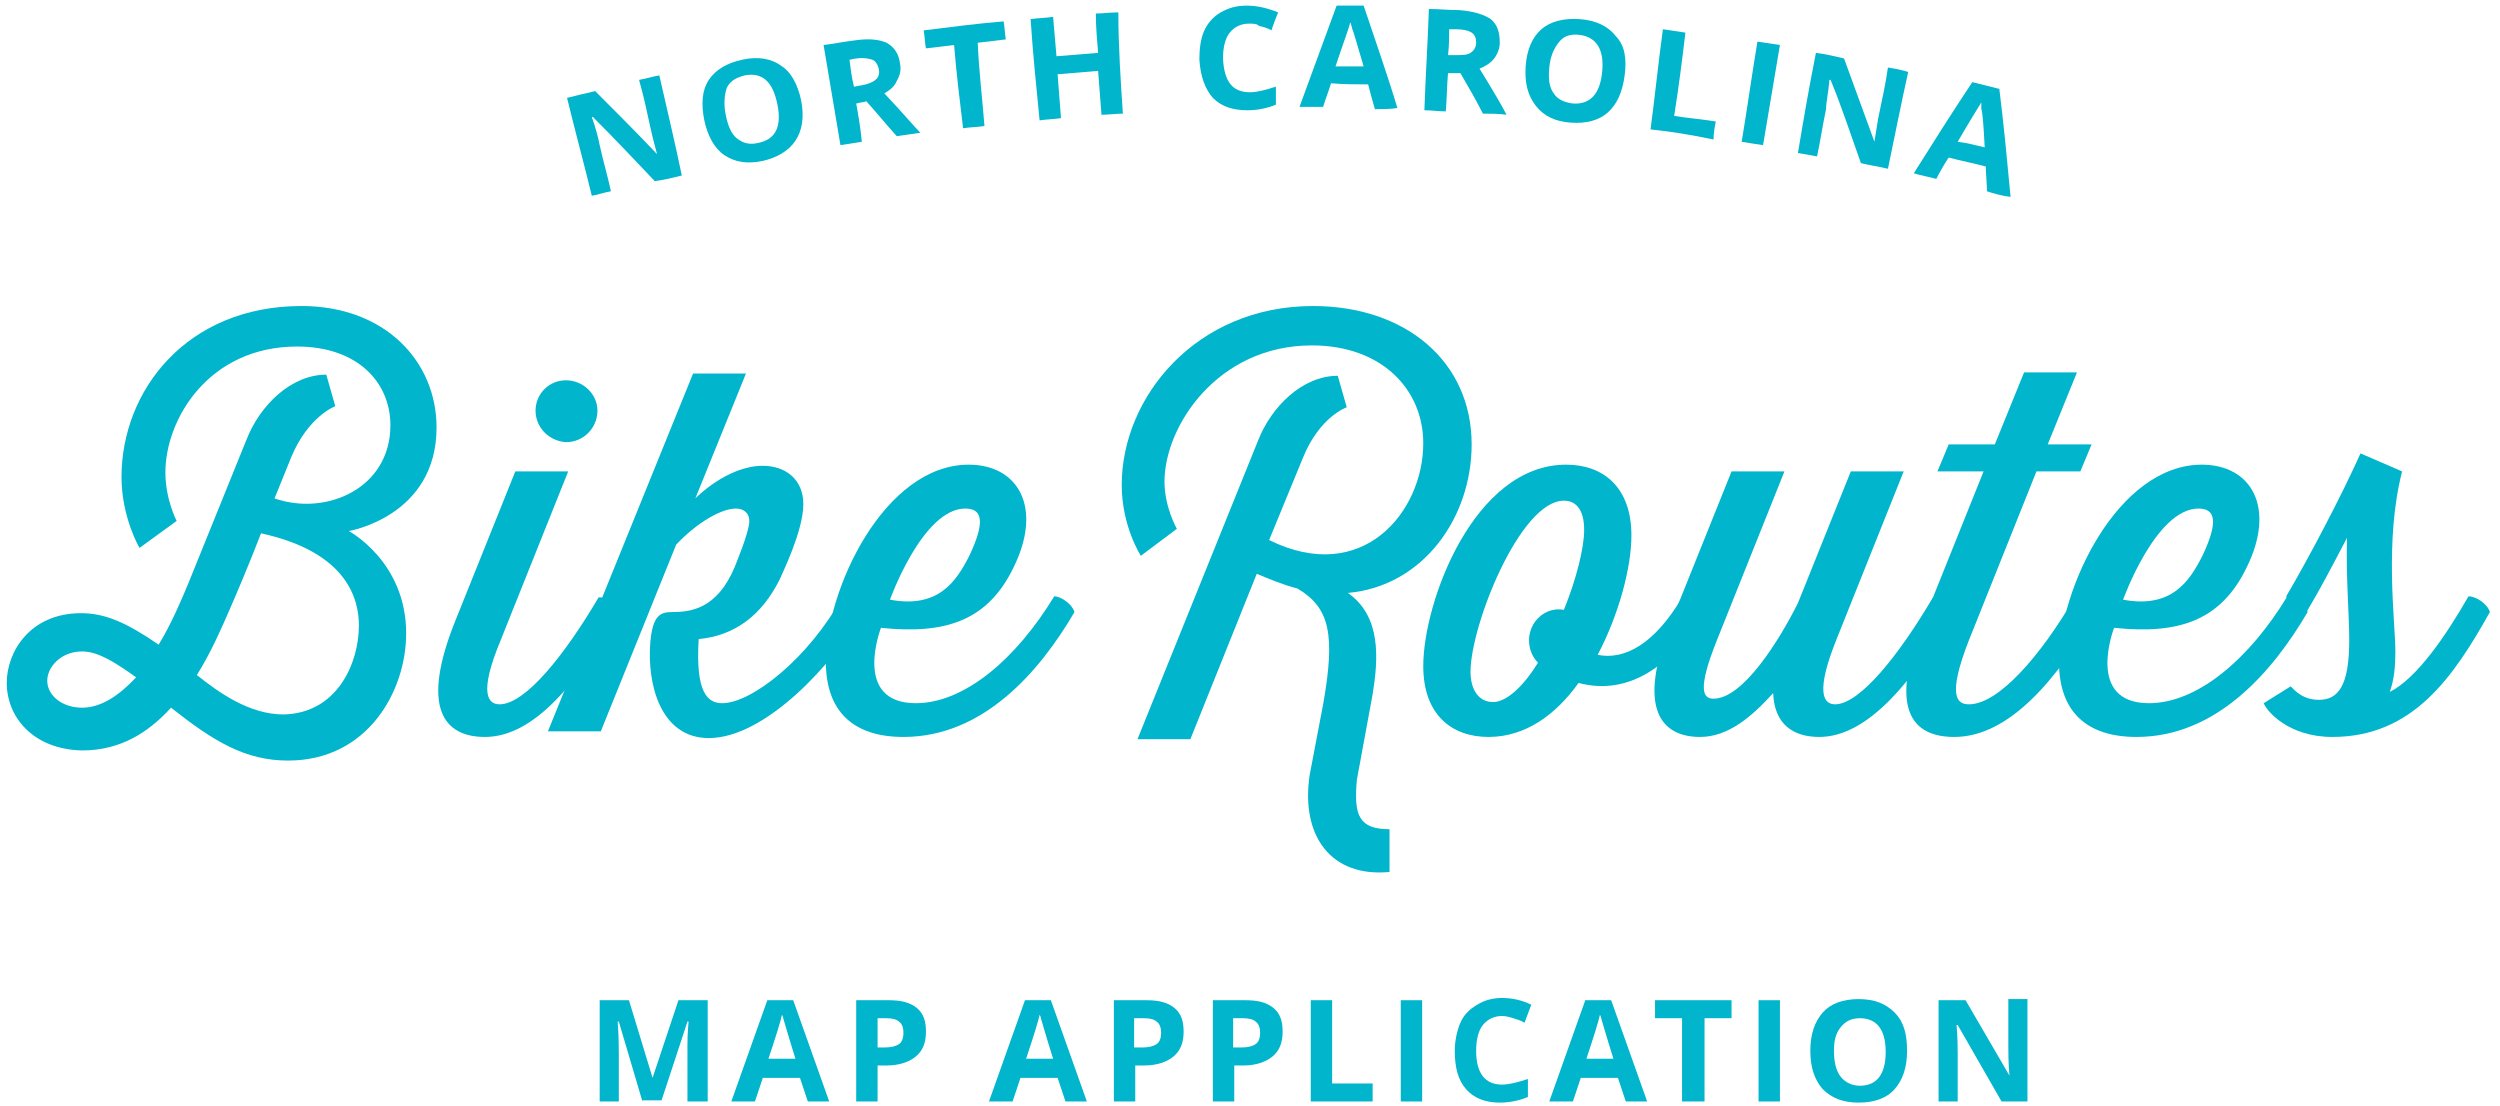 <svg version="1.1" xmlns="http://www.w3.org/2000/svg" xmlns:xlink="http://www.w3.org/1999/xlink" viewBox="0 0 222.2 98.3">
<g>
	<g>
		<g>
			<path fill="#00B5CC" d="M57.1,97.9L55,90.8h-0.1c0.1,1.4,0.1,2.4,0.1,2.9v4.2h-1.7v-9h2.6l2.1,6.9h0l2.3-6.9h2.6v9h-1.8v-4.3
				c0-0.2,0-0.4,0-0.7s0-1,0.1-2.1h-0.1l-2.3,7H57.1z"/>
			<path fill="#00B5CC" d="M71.8,97.9l-0.7-2.1h-3.3l-0.7,2.1h-2.1l3.2-9h2.3l3.2,9H71.8z M70.7,94.1c-0.6-1.9-0.9-3-1-3.3
				c-0.1-0.3-0.1-0.5-0.2-0.6c-0.1,0.5-0.5,1.8-1.2,3.9H70.7z"/>
			<path fill="#00B5CC" d="M82.3,91.7c0,1-0.3,1.7-0.9,2.2c-0.6,0.5-1.5,0.8-2.6,0.8H78v3.2h-1.9v-9H79c1.1,0,1.9,0.2,2.5,0.7
				S82.3,90.8,82.3,91.7z M78,93.1h0.6c0.6,0,1-0.1,1.3-0.3c0.3-0.2,0.4-0.6,0.4-1c0-0.4-0.1-0.8-0.4-1c-0.2-0.2-0.6-0.3-1.1-0.3H78
				V93.1z"/>
			<path fill="#00B5CC" d="M94.7,97.9l-0.7-2.1h-3.3l-0.7,2.1h-2.1l3.2-9h2.3l3.2,9H94.7z M93.6,94.1c-0.6-1.9-0.9-3-1-3.3
				c-0.1-0.3-0.1-0.5-0.2-0.6c-0.1,0.5-0.5,1.8-1.2,3.9H93.6z"/>
			<path fill="#00B5CC" d="M105.2,91.7c0,1-0.3,1.7-0.9,2.2c-0.6,0.5-1.5,0.8-2.6,0.8h-0.8v3.2H99v-9h2.9c1.1,0,1.9,0.2,2.5,0.7
				S105.2,90.8,105.2,91.7z M100.9,93.1h0.6c0.6,0,1-0.1,1.3-0.3c0.3-0.2,0.4-0.6,0.4-1c0-0.4-0.1-0.8-0.4-1
				c-0.2-0.2-0.6-0.3-1.1-0.3h-0.9V93.1z"/>
			<path fill="#00B5CC" d="M114,91.7c0,1-0.3,1.7-0.9,2.2c-0.6,0.5-1.5,0.8-2.6,0.8h-0.8v3.2h-1.9v-9h2.9c1.1,0,1.9,0.2,2.5,0.7
				S114,90.8,114,91.7z M109.7,93.1h0.6c0.6,0,1-0.1,1.3-0.3c0.3-0.2,0.4-0.6,0.4-1c0-0.4-0.1-0.8-0.4-1c-0.2-0.2-0.6-0.3-1.1-0.3
				h-0.9V93.1z"/>
			<path fill="#00B5CC" d="M116.5,97.9v-9h1.9v7.4h3.6v1.6H116.5z"/>
			<path fill="#00B5CC" d="M124.5,97.9v-9h1.9v9H124.5z"/>
			<path fill="#00B5CC" d="M133.5,90.3c-0.7,0-1.3,0.3-1.7,0.8c-0.4,0.5-0.6,1.3-0.6,2.3c0,2,0.8,3,2.3,3c0.6,0,1.4-0.2,2.3-0.5v1.6
				c-0.7,0.3-1.6,0.5-2.5,0.5c-1.3,0-2.3-0.4-3-1.2c-0.7-0.8-1-1.9-1-3.4c0-0.9,0.2-1.8,0.5-2.5c0.3-0.7,0.8-1.2,1.5-1.6
				c0.6-0.4,1.4-0.6,2.2-0.6c0.9,0,1.8,0.2,2.6,0.6l-0.6,1.6c-0.3-0.2-0.7-0.3-1-0.4S133.8,90.3,133.5,90.3z"/>
			<path fill="#00B5CC" d="M144.5,97.9l-0.7-2.1h-3.3l-0.7,2.1h-2.1l3.2-9h2.3l3.2,9H144.5z M143.4,94.1c-0.6-1.9-0.9-3-1-3.3
				c-0.1-0.3-0.1-0.5-0.2-0.6c-0.1,0.5-0.5,1.8-1.2,3.9H143.4z"/>
			<path fill="#00B5CC" d="M151.4,97.9h-1.9v-7.4h-2.4v-1.6h6.8v1.6h-2.4V97.9z"/>
			<path fill="#00B5CC" d="M156.3,97.9v-9h1.9v9H156.3z"/>
			<path fill="#00B5CC" d="M169.5,93.4c0,1.5-0.4,2.6-1.1,3.4s-1.8,1.2-3.2,1.2s-2.4-0.4-3.2-1.2c-0.7-0.8-1.1-1.9-1.1-3.4
				c0-1.5,0.4-2.6,1.1-3.4c0.7-0.8,1.8-1.2,3.2-1.2s2.4,0.4,3.2,1.2S169.5,91.9,169.5,93.4z M163,93.4c0,1,0.2,1.8,0.6,2.3
				c0.4,0.5,1,0.8,1.7,0.8c1.5,0,2.3-1,2.3-3c0-2-0.8-3-2.3-3c-0.8,0-1.3,0.3-1.7,0.8S163,92.4,163,93.4z"/>
			<path fill="#00B5CC" d="M180.3,97.9h-2.4l-3.9-6.8h-0.1c0.1,1.2,0.1,2.1,0.1,2.6v4.2h-1.7v-9h2.4l3.9,6.7h0
				c-0.1-1.2-0.1-2-0.1-2.5v-4.3h1.7V97.9z"/>
		</g>
	</g>
	<g>
		<g>
			<path fill="#00B5CC" d="M60.6,15.6c-0.8,0.2-1.6,0.4-2.4,0.5c-1.8-1.9-3.6-3.8-5.5-5.7c0,0,0,0-0.1,0c0.4,1.1,0.6,2,0.7,2.5
				c0.3,1.4,0.7,2.7,1,4.1c-0.6,0.1-1.1,0.3-1.7,0.4c-0.7-2.9-1.5-5.8-2.2-8.7c0.8-0.2,1.6-0.4,2.5-0.6c1.9,1.9,3.7,3.7,5.5,5.6
				c0,0,0,0,0,0c-0.3-1.1-0.5-1.9-0.6-2.4c-0.3-1.4-0.6-2.8-1-4.2c0.6-0.1,1.2-0.3,1.8-0.4C59.3,9.8,60,12.7,60.6,15.6z"/>
			<path fill="#00B5CC" d="M71.2,8.9c0.3,1.5,0.1,2.7-0.5,3.6c-0.6,0.9-1.6,1.5-2.9,1.8c-1.4,0.3-2.5,0.1-3.4-0.5
				c-0.9-0.6-1.5-1.7-1.8-3.1c-0.3-1.5-0.2-2.7,0.4-3.6c0.6-0.9,1.6-1.5,3-1.8c1.4-0.3,2.6-0.1,3.5,0.6C70.3,6.4,70.9,7.5,71.2,8.9z
				 M64.5,10.2c0.2,1,0.5,1.7,1,2.1c0.5,0.4,1.1,0.6,1.9,0.4c1.5-0.3,2.1-1.4,1.7-3.4c-0.4-2-1.3-2.9-2.9-2.6
				c-0.8,0.2-1.3,0.5-1.6,1.1C64.4,8.4,64.3,9.2,64.5,10.2z"/>
			<path fill="#00B5CC" d="M76.1,9.2c0.2,1.1,0.4,2.3,0.5,3.4c-0.6,0.1-1.3,0.2-1.9,0.3c-0.5-3-1-5.9-1.5-8.9
				c0.9-0.1,1.8-0.3,2.7-0.4c1.3-0.2,2.2-0.1,2.9,0.2c0.7,0.4,1.1,1,1.2,1.9c0.1,0.5,0,1-0.3,1.5c-0.2,0.5-0.6,0.8-1.1,1.1
				c1.7,1.8,2.7,3,3.2,3.5c-0.7,0.1-1.4,0.2-2.1,0.3c-0.9-1-1.8-2.1-2.7-3.1C76.8,9.1,76.4,9.1,76.1,9.2z M75.9,7.7
				c0.2,0,0.4-0.1,0.6-0.1c0.6-0.1,1.1-0.3,1.3-0.5c0.3-0.2,0.4-0.6,0.3-1c-0.1-0.4-0.3-0.7-0.6-0.8c-0.3-0.1-0.8-0.2-1.4-0.1
				c-0.2,0-0.4,0.1-0.6,0.1C75.6,6.1,75.7,6.9,75.9,7.7z"/>
			<path fill="#00B5CC" d="M87.5,11.2c-0.6,0.1-1.3,0.1-1.9,0.2C85.3,8.9,85,6.5,84.8,4c-0.8,0.1-1.7,0.2-2.5,0.3
				c-0.1-0.5-0.1-1-0.2-1.6c2.4-0.3,4.7-0.6,7.1-0.8c0.1,0.5,0.1,1.1,0.2,1.6c-0.8,0.1-1.7,0.2-2.5,0.3C87,6.2,87.3,8.7,87.5,11.2z"
				/>
			<path fill="#00B5CC" d="M99.8,10.1c-0.6,0-1.3,0.1-1.9,0.1c-0.1-1.3-0.2-2.6-0.3-3.9c-1.2,0.1-2.4,0.2-3.6,0.3
				c0.1,1.3,0.2,2.6,0.3,3.9c-0.6,0.1-1.3,0.1-1.9,0.2c-0.3-3-0.6-6-0.8-9c0.7-0.1,1.3-0.1,2-0.2c0.1,1.2,0.2,2.3,0.3,3.5
				c1.2-0.1,2.4-0.2,3.7-0.3c-0.1-1.2-0.2-2.3-0.2-3.5c0.7,0,1.3-0.1,2-0.1C99.4,4.1,99.6,7.1,99.8,10.1z"/>
			<path fill="#00B5CC" d="M111,2.1c-0.7,0-1.3,0.3-1.7,0.8c-0.4,0.5-0.6,1.3-0.6,2.3c0.1,2,0.8,3,2.4,3c0.6,0,1.4-0.2,2.3-0.5
				c0,0.5,0,1.1,0,1.6c-0.7,0.3-1.6,0.5-2.5,0.5c-1.3,0-2.3-0.3-3.1-1.1c-0.7-0.8-1.1-1.9-1.2-3.4c0-0.9,0.1-1.8,0.4-2.5
				c0.3-0.7,0.8-1.3,1.5-1.7c0.7-0.4,1.4-0.6,2.3-0.6c0.9,0,1.8,0.2,2.8,0.6c-0.2,0.5-0.4,1-0.6,1.6c-0.3-0.2-0.7-0.3-1.1-0.4
				C111.7,2.1,111.4,2.1,111,2.1z"/>
			<path fill="#00B5CC" d="M122.2,9.7c-0.2-0.7-0.4-1.4-0.6-2.2c-1.1,0-2.2,0-3.3-0.1c-0.2,0.7-0.5,1.4-0.7,2.1c-0.7,0-1.4,0-2.1,0
				c1.1-3,2.2-6,3.3-9c0.8,0,1.6,0,2.4,0c1,3,2.1,6.1,3,9.1C123.6,9.7,122.9,9.7,122.2,9.7z M121.2,5.9c-0.6-2-0.9-3.1-1-3.3
				c-0.1-0.3-0.1-0.5-0.2-0.6c-0.1,0.5-0.6,1.8-1.3,3.9C119.6,5.9,120.4,5.9,121.2,5.9z"/>
			<path fill="#00B5CC" d="M128.7,6.5c-0.1,1.1-0.1,2.3-0.2,3.4c-0.6,0-1.3-0.1-1.9-0.1c0.1-3,0.3-6,0.4-9c0.9,0,1.8,0.1,2.7,0.1
				c1.3,0.1,2.2,0.4,2.8,0.8c0.6,0.5,0.8,1.2,0.8,2.1c0,0.5-0.2,1-0.5,1.4c-0.3,0.4-0.8,0.7-1.3,0.9c1.3,2.1,2.1,3.5,2.4,4.1
				c-0.7-0.1-1.4-0.1-2.1-0.1c-0.6-1.2-1.3-2.4-2-3.6C129.4,6.5,129,6.5,128.7,6.5z M128.7,4.9c0.2,0,0.4,0,0.6,0
				c0.6,0,1.1,0,1.4-0.2c0.3-0.2,0.5-0.5,0.5-0.9c0-0.4-0.1-0.7-0.4-0.9c-0.3-0.2-0.8-0.3-1.4-0.3c-0.2,0-0.4,0-0.6,0
				C128.8,3.3,128.8,4.1,128.7,4.9z"/>
			<path fill="#00B5CC" d="M144.4,6.7c-0.2,1.5-0.7,2.6-1.5,3.3c-0.8,0.7-1.9,1-3.3,0.9c-1.4-0.1-2.4-0.6-3.1-1.5
				c-0.7-0.9-1-2-0.9-3.5c0.1-1.5,0.6-2.6,1.4-3.3c0.8-0.7,2-1,3.4-0.9c1.4,0.1,2.5,0.6,3.2,1.5C144.4,4,144.6,5.2,144.4,6.7z
				 M137.7,6c-0.1,1,0,1.8,0.4,2.3c0.3,0.5,0.9,0.8,1.7,0.9c1.5,0.1,2.4-0.8,2.6-2.8c0.2-2-0.5-3.1-2-3.3c-0.8-0.1-1.4,0.1-1.8,0.6
				C138.1,4.3,137.8,5,137.7,6z"/>
			<path fill="#00B5CC" d="M146.7,11.5c0.4-3,0.7-6,1.1-8.9c0.7,0.1,1.3,0.2,2,0.3c-0.3,2.5-0.6,4.9-1,7.4c1.2,0.2,2.5,0.3,3.7,0.5
				c-0.1,0.5-0.2,1-0.2,1.6C150.4,12,148.6,11.7,146.7,11.5z"/>
			<path fill="#00B5CC" d="M154.8,12.6c0.5-3,0.9-5.9,1.4-8.9c0.7,0.1,1.3,0.2,2,0.3c-0.5,3-1,5.9-1.5,8.9
				C156,12.8,155.4,12.7,154.8,12.6z"/>
			<path fill="#00B5CC" d="M167.8,15c-0.8-0.2-1.6-0.3-2.4-0.5c-0.9-2.5-1.7-5-2.7-7.4c0,0,0,0-0.1,0c-0.1,1.2-0.3,2-0.3,2.6
				c-0.3,1.4-0.5,2.8-0.8,4.2c-0.6-0.1-1.1-0.2-1.7-0.3c0.5-3,1-5.9,1.6-8.9c0.8,0.1,1.7,0.3,2.5,0.5c0.9,2.5,1.8,4.9,2.7,7.4
				c0,0,0,0,0,0c0.2-1.2,0.3-2,0.4-2.4c0.3-1.4,0.6-2.8,0.8-4.2c0.6,0.1,1.2,0.2,1.8,0.4C169,9.1,168.4,12.1,167.8,15z"/>
			<path fill="#00B5CC" d="M176.6,17c0-0.7-0.1-1.5-0.1-2.2c-1.1-0.3-2.2-0.5-3.3-0.8c-0.4,0.6-0.8,1.3-1.1,1.9
				c-0.7-0.2-1.4-0.3-2-0.5c1.7-2.7,3.4-5.4,5.2-8.1c0.8,0.2,1.6,0.4,2.4,0.6c0.4,3.2,0.7,6.4,1,9.6C177.9,17.4,177.2,17.2,176.6,17
				z M176.4,13.1c-0.1-2-0.2-3.2-0.3-3.4c0-0.3,0-0.5,0-0.6c-0.3,0.5-1,1.6-2.1,3.5C174.8,12.7,175.6,12.9,176.4,13.1z"/>
		</g>
	</g>
	<path fill="#00B5CC" d="M0.6,60.7c0-2.8,2.1-6.2,6.6-6.2c2.1,0,4,0.8,6.9,2.8c1.1-1.8,2-3.9,2.7-5.6l5.1-12.6
		c1.2-3.1,4-5.8,7.1-5.8l0.8,2.8c0,0-2.4,0.9-3.9,4.5l-1.5,3.7c4.6,1.6,10.3-0.9,10.3-6.5c0-3.8-2.9-7-8.3-7
		c-7.8,0-11.7,6.4-11.7,11.2c0,2.4,1,4.3,1,4.3l-3.3,2.4c0,0-1.6-2.7-1.6-6.3c0-7.7,5.8-15.2,16-15.2c7.4,0,12,4.9,12,10.8
		c0,7.9-7.8,9.2-7.8,9.2s5.1,2.7,5.1,9.1c0,5.1-3.4,11.3-10.5,11.3c-3.8,0-6.6-1.7-10.4-4.7c-2,2.2-4.5,3.8-7.9,3.8
		C2.9,66.6,0.6,63.7,0.6,60.7z M4.2,60.5c0,1.3,1.3,2.4,3.1,2.4c1.7,0,3.3-1.1,4.8-2.7c-1.7-1.2-3.3-2.3-4.8-2.3
		C5.4,57.9,4.2,59.3,4.2,60.5z M31.9,55.6c0-2.2-0.9-6.5-8.7-8.2c-1,2.6-2.1,5.2-2.8,6.8c-0.7,1.6-1.6,3.7-2.9,5.8
		c2,1.6,4.7,3.5,7.7,3.5C30,63.4,31.9,58.9,31.9,55.6z"/>
	<path fill="#00B5CC" d="M55,54.4c-3.6,6.2-7.5,11.1-11.9,11.1c-3.6,0-5.8-2.5-2.6-10.4l5.3-13.2h4.7l-6,15c-2,4.8-1.1,5.7-0.1,5.7
		c2.3,0,5.8-4.4,8.8-9.5C53.8,53,54.8,53.7,55,54.4z M47.6,36.5c0-1.5,1.2-2.7,2.7-2.7c1.5,0,2.8,1.2,2.8,2.7c0,1.5-1.2,2.8-2.8,2.8
		C48.8,39.2,47.6,38,47.6,36.5z"/>
	<path fill="#00B5CC" d="M76.7,54.4C74.1,59,68,65.6,63,65.6c-4.3,0-5.5-4.8-5.2-8.5c0.2-2.4,0.9-2.7,1.9-2.7c1.6,0,4-0.2,5.6-4
		c0.1-0.3,1.3-3.1,1.3-4.1c0-0.7-0.5-1.1-1.2-1.1c-1.2,0-3.3,1.1-5.3,3.2L53.4,65h-4.7l12.9-31.8h4.7l-4.5,11.1c0,0,2.8-2.9,6-2.9
		c2,0,3.6,1.2,3.6,3.4c0,2.4-1.9,6.2-2.1,6.7c-1.6,3.2-4,5-7.2,5.3c-0.3,4.8,0.8,5.7,2.1,5.7c2.6,0,7.7-4,10.7-9.5
		C75.5,53,76.5,53.7,76.7,54.4z"/>
	<path fill="#00B5CC" d="M95.5,54.4c-3.1,5.3-8.1,11.1-15.2,11.1c-4.5,0-6.9-2.3-6.9-6.7c0-6.4,5.2-17.5,12.7-17.5
		c4.4,0,6.6,3.8,4,9.1c-2.3,4.8-6.1,6-11.8,5.4c0,0-2.6,6.7,3.1,6.7c4.3,0,8.9-3.9,12.3-9.5C94.3,53,95.3,53.7,95.5,54.4z
		 M79.1,53.3c4.3,0.8,5.9-1.6,7.1-4c1.3-2.8,1.2-4.1-0.4-4.1C82,45.2,79.1,53.3,79.1,53.3z"/>
	<path fill="#00B5CC" d="M112.8,48c8.3,4.1,13.7-2.5,13.7-8.6c0-4.8-3.7-8.7-9.9-8.7c-8.4,0-13.1,7.2-13.1,12.1
		c0,2.3,1.1,4.2,1.1,4.2l-3.2,2.4c0,0-1.7-2.6-1.7-6.3c0-7.8,6.6-15.9,17-15.9c8.2,0,14.1,4.9,14.1,12.3c0,6.5-4.3,12.6-11,13.2
		c3,2.1,2.7,5.9,2.2,9l-1.4,7.6c-0.3,3.2,0.2,4.4,2.9,4.4v3.8c-5.2,0.5-7.9-3.2-7.1-8.6l1.2-6.3c1.1-6.2,0.6-8.6-2.3-10.3
		c-1.2-0.3-2.4-0.8-3.6-1.3l-5.9,14.7h-4.7l10.7-26.5c1.2-3.1,4-5.8,7.1-5.8l0.8,2.8c0,0-2.4,0.8-3.9,4.5L112.8,48z"/>
	<path fill="#00B5CC" d="M151.4,54.4c-2.7,4.7-6.6,7.5-11.1,6.3c-2,2.8-4.7,4.8-8,4.8c-3.3,0-5.8-2-5.8-6.3
		c0-5.7,4.5-17.9,12.7-17.9c3.3,0,5.8,2,5.8,6.3c0,2.8-1.1,7-3,10.6c2.4,0.5,5.1-1,7.5-5.1C150.1,53,151.1,53.7,151.4,54.4z
		 M136.7,58.9c-0.5-0.5-0.8-1.2-0.8-2c0-1.6,1.4-3,3.1-2.7c1.1-2.7,1.8-5.5,1.8-7.1c0-1.9-0.8-2.6-1.8-2.6c-3.9,0-8.3,11.1-8.3,15.2
		c0,1.7,0.8,2.7,2,2.7C133.9,62.4,135.4,61,136.7,58.9z"/>
	<path fill="#00B5CC" d="M173.6,54.4c-3.4,5.9-7.5,11.1-11.9,11.1c-2.3,0-4-1.1-4.1-3.9c-1.9,2.1-4,3.9-6.5,3.9
		c-3.3,0-5.8-2.3-2.5-10.4l5.3-13.2h4.7l-6,15c-1.8,4.5-1.2,5.2-0.3,5.2c2.6,0,5.8-5.1,7.5-8.5l4.7-11.7h4.7l-6,15
		c-1.8,4.5-1.2,5.7-0.1,5.7c2.2,0,5.7-4.4,8.7-9.5C172.3,53,173.3,53.7,173.6,54.4z"/>
	<path fill="#00B5CC" d="M186.3,54.4c-3.4,5.9-7.7,11.1-12.6,11.1c-3.8,0-5.9-2.5-2.7-10.4l5.3-13.2h-4.1l1-2.4h4.1l2.6-6.4h4.7
		l-2.6,6.4h3.9l-1,2.4H181l-6,15c-2,5.1-1,5.7,0,5.7c2.6,0,6.3-4.2,9.4-9.5C185.1,53,186.1,53.7,186.3,54.4z"/>
	<path fill="#00B5CC" d="M205.1,54.4c-3.1,5.3-8.1,11.1-15.2,11.1c-4.5,0-6.9-2.3-6.9-6.7c0-6.4,5.2-17.5,12.7-17.5
		c4.4,0,6.6,3.8,4,9.1c-2.3,4.8-6.1,6-11.8,5.4c0,0-2.6,6.7,3.1,6.7c4.3,0,8.9-3.9,12.3-9.5C203.9,53,204.9,53.7,205.1,54.4z
		 M188.7,53.3c4.3,0.8,5.9-1.6,7.1-4c1.3-2.8,1.2-4.1-0.4-4.1C191.6,45.2,188.7,53.3,188.7,53.3z"/>
	<path fill="#00B5CC" d="M203.2,53c2-3.4,4.9-8.9,6.6-12.7l3.7,1.6c-1.6,6.2-0.6,13.4-0.6,16c0,1.3-0.1,2.5-0.5,3.6
		c2.4-1.2,5-5,7-8.5c0.7,0,1.7,0.7,1.9,1.4c-3.2,5.7-6.8,11.1-14,11.1c-4,0-5.9-2.4-6.1-3l2.4-1.5c0.8,0.9,1.6,1.2,2.5,1.2
		c1.7,0,2.7-1.2,2.7-5.3c0-2.3-0.3-5.6-0.2-9.1c-1.2,2.3-2.4,4.6-3.6,6.6C204.5,54.4,203.4,53.7,203.2,53z"/>
</g>
</svg>
